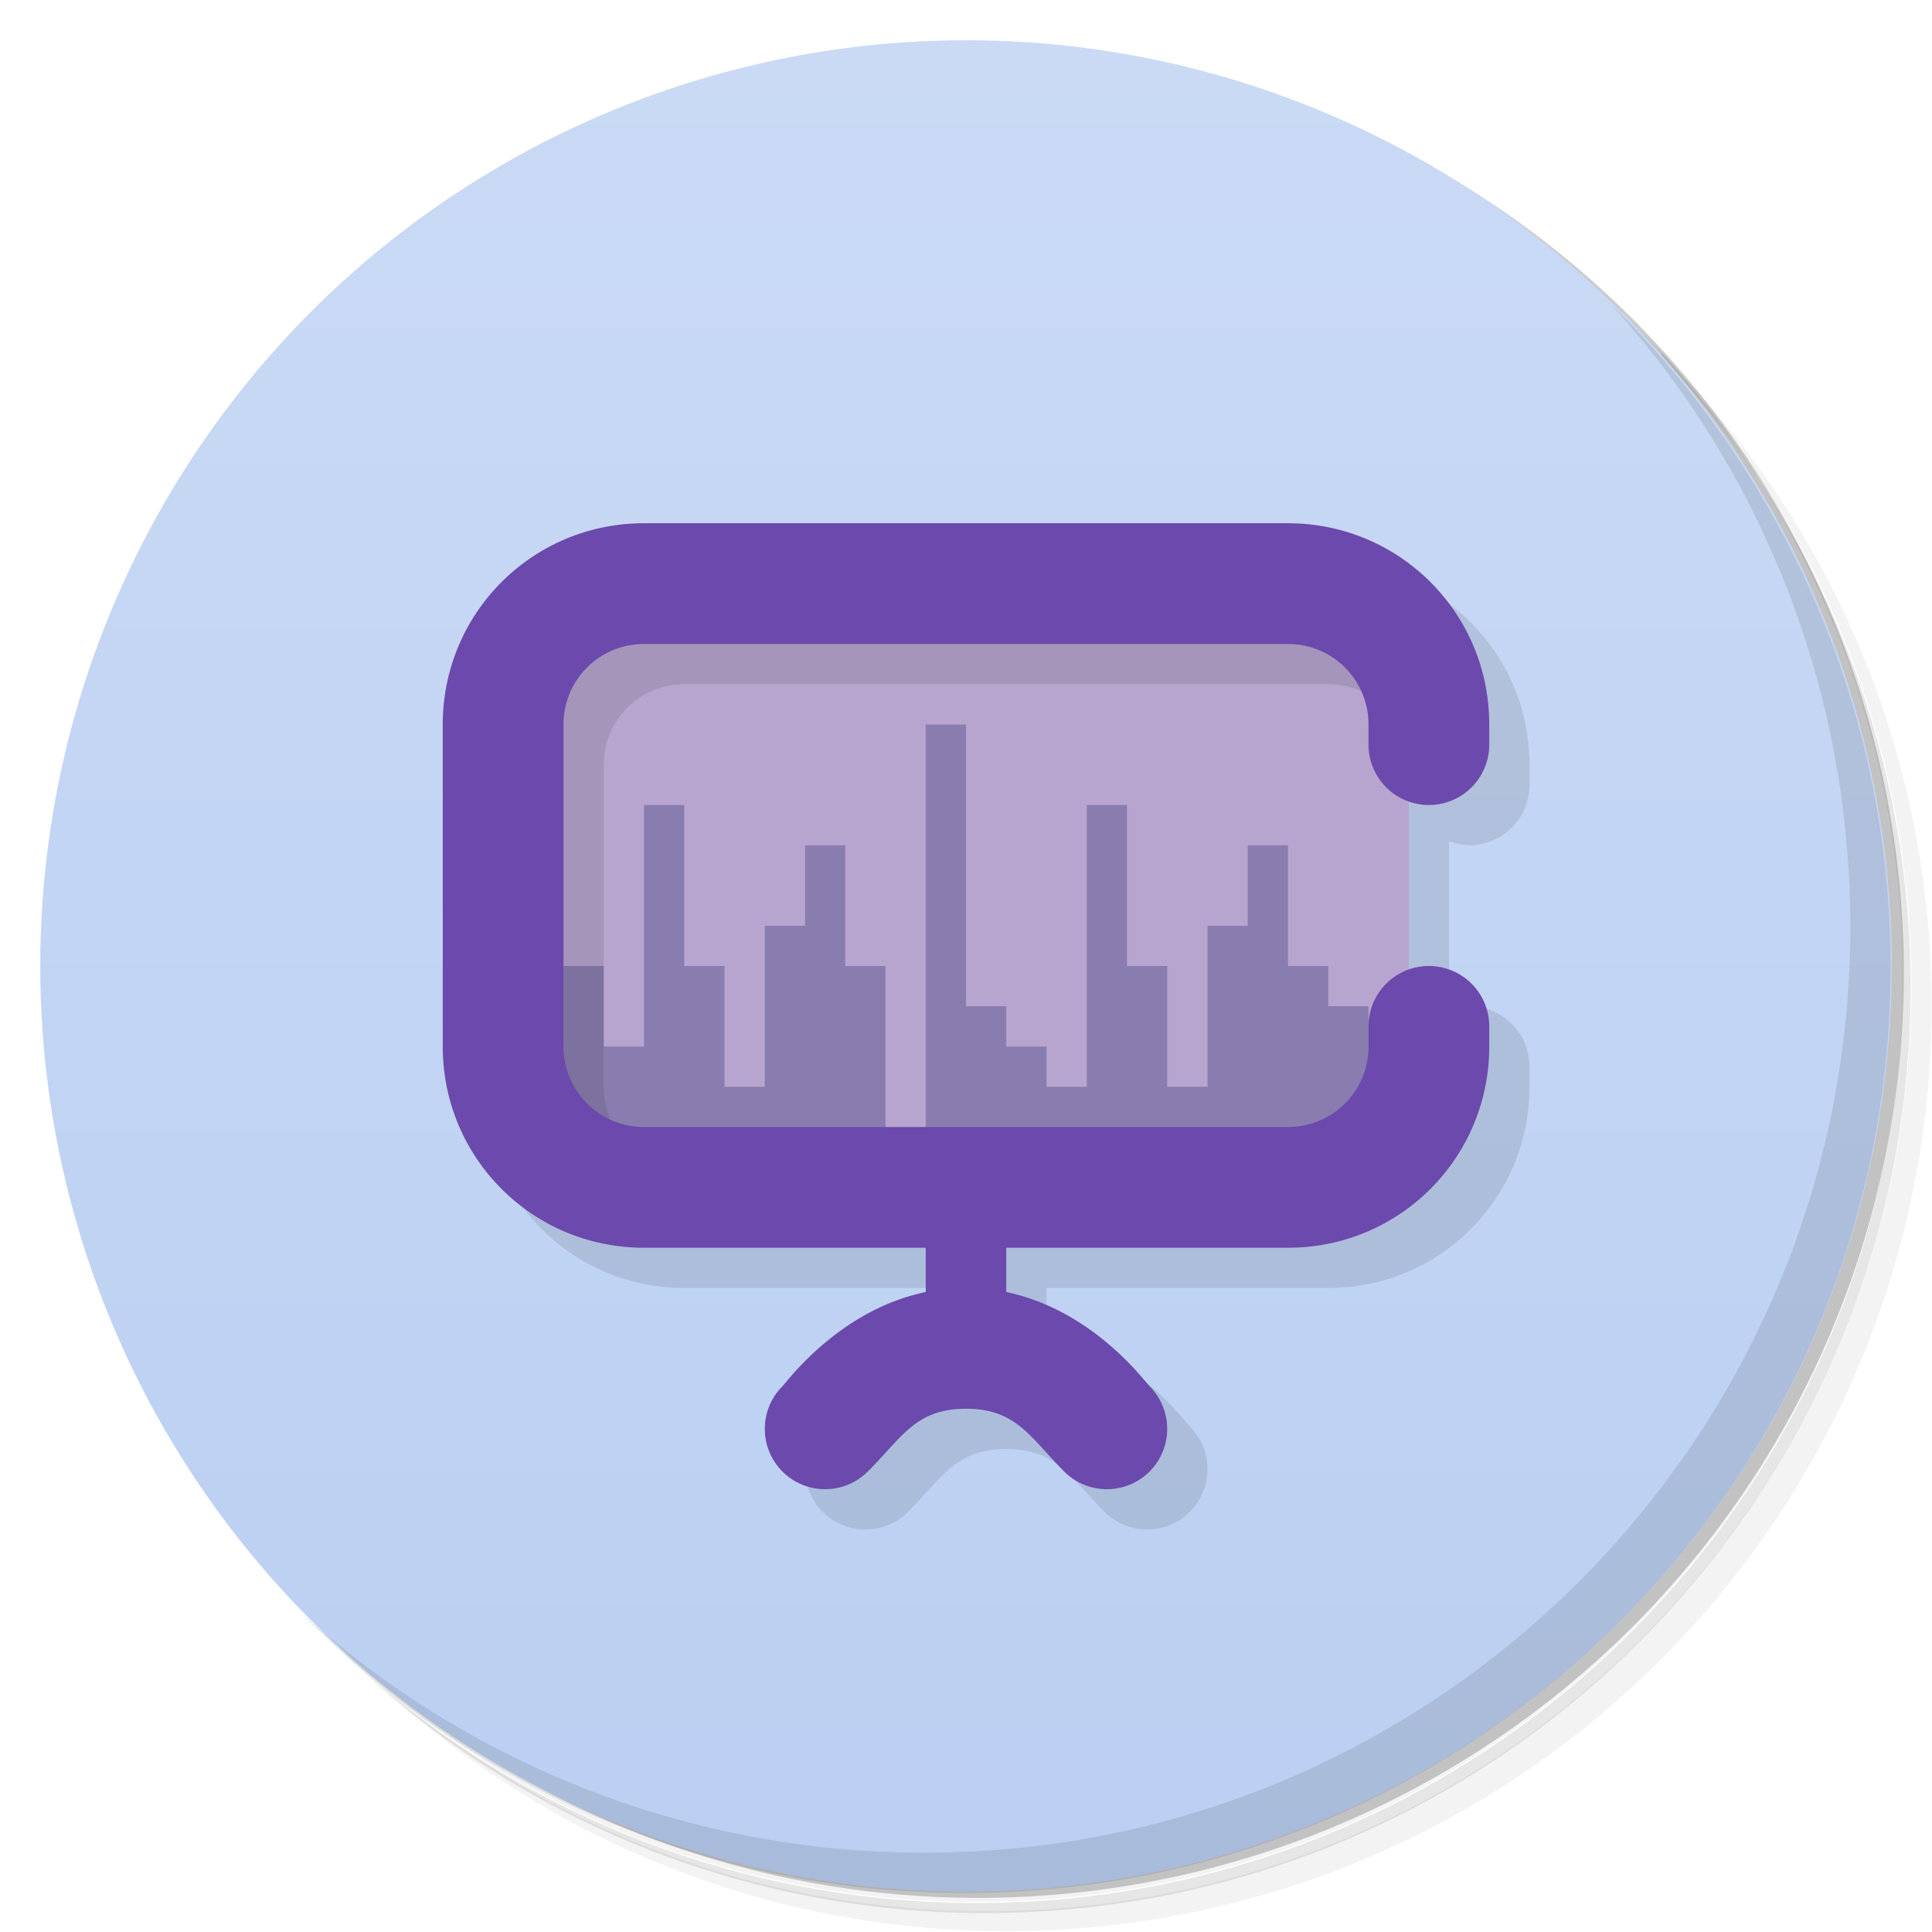 <?xml version="1.0" encoding="UTF-8"?>
<svg version="1.1" viewBox="0 0 48 48" xmlns="http://www.w3.org/2000/svg">
 <defs>
  <linearGradient id="bg" x2="0" y1="1" y2="47" gradientUnits="userSpaceOnUse">
   <stop style="stop-color:#cadaf5" offset="0"/>
   <stop style="stop-color:#bacff2" offset="1"/>
  </linearGradient>
 </defs>
 <path d="m36.3 5c5.86 4.06 9.69 10.8 9.69 18.5 0 12.4-10.1 22.5-22.5 22.5-7.67 0-14.4-3.83-18.5-9.69 1.04 1.82 2.31 3.5 3.78 4.97 4.08 3.71 9.51 5.97 15.5 5.97 12.7 0 23-10.3 23-23 0-5.95-2.26-11.4-5.97-15.5-1.47-1.48-3.15-2.74-4.97-3.78zm4.97 3.78c3.85 4.11 6.22 9.64 6.22 15.7 0 12.7-10.3 23-23 23-6.08 0-11.6-2.36-15.7-6.22 4.16 4.14 9.88 6.72 16.2 6.72 12.7 0 23-10.3 23-23 0-6.34-2.58-12.1-6.72-16.2z" style="opacity:.05"/>
 <path d="m41.3 8.78c3.71 4.08 5.97 9.51 5.97 15.5 0 12.7-10.3 23-23 23-5.95 0-11.4-2.26-15.5-5.97 4.11 3.85 9.64 6.22 15.7 6.22 12.7 0 23-10.3 23-23 0-6.08-2.36-11.6-6.22-15.7z" style="opacity:.1"/>
 <path d="m31.2 2.38c8.62 3.15 14.8 11.4 14.8 21.1 0 12.4-10.1 22.5-22.5 22.5-9.71 0-18-6.14-21.1-14.8a23 23 0 0 0 44.9-7 23 23 0 0 0-16-21.9z" style="opacity:.2"/>
 <circle cx="24" cy="24" r="23" style="fill:url(#bg)"/>
 <path d="m40 7.53c3.71 4.08 5.97 9.51 5.97 15.5 0 12.7-10.3 23-23 23-5.95 0-11.4-2.26-15.5-5.97 4.18 4.29 10 6.97 16.5 6.97 12.7 0 23-10.3 23-23 0-6.46-2.68-12.3-6.97-16.5z" style="opacity:.1"/>
 <path d="m12 27c0 2.77 2.23 5 5 5h7v1.1c-2.15 0.448-3.43 2.21-3.56 2.34-0.586 0.586-0.586 1.54 0 2.12 0.586 0.586 1.54 0.586 2.12 0 0.854-0.854 1.19-1.56 2.44-1.56s1.59 0.707 2.44 1.56c0.586 0.586 1.54 0.586 2.12 0 0.586-0.586 0.586-1.54 0-2.12-0.128-0.128-1.41-1.89-3.56-2.34v-1.1h7c2.77 0 5-2.23 5-5v-0.5c0-0.828-0.672-1.5-1.5-1.5-0.171 0.004-0.34 0.038-0.5 0.1v-4.2c0.16 0.061 0.329 0.095 0.5 0.1 0.828 0 1.5-0.672 1.5-1.5v-0.5c0-2.77-2.23-5-5-5z" style="opacity:.1"/>
 <rect x="13" y="15" width="22" height="14" style="fill:#b8a5cf"/>
 <path d="m23 18v11h11v-4h-1v-1h-1v-3h-1v2h-1v4h-1v-3h-1v-4h-1v7h-1v-1h-1v-1h-1v-7zm-7 2v6h-1v-2h-1v5h8v-5h-1v-3h-1v2h-1v4h-1v-3h-1v-4z" style="fill:#897db0"/>
 <path d="m14 15c-0.38 0.285-0.717 0.622-1 1v13h4c-1.11 0-2-0.892-2-2v-8c0-1.11 0.892-2 2-2h16c1.11 0 2 0.892 2 2v-4z" style="opacity:.1"/>
 <path d="m16 13c-2.77 0-5 2.23-5 5v8c0 2.77 2.23 5 5 5h7v1.1c-2.15 0.448-3.43 2.21-3.56 2.34a1.5 1.5 0 0 0 0 2.12 1.5 1.5 0 0 0 2.12 0c0.854-0.854 1.19-1.56 2.44-1.56s1.59 0.707 2.44 1.56a1.5 1.5 0 0 0 2.12 0 1.5 1.5 0 0 0 0-2.12c-0.128-0.128-1.41-1.89-3.56-2.34v-1.1h7c2.77 0 5-2.23 5-5v-0.5a1.5 1.5 0 0 0-1.5-1.5 1.5 1.5 0 0 0-1.5 1.5v0.5c0 1.11-0.892 2-2 2h-16c-1.11 0-2-0.892-2-2v-8c0-1.11 0.892-2 2-2h16c1.11 0 2 0.892 2 2v0.5a1.5 1.5 0 0 0 1.5 1.5 1.5 1.5 0 0 0 1.5-1.5v-0.5c0-2.77-2.23-5-5-5z" style="fill:#6c49ac"/>
</svg>
